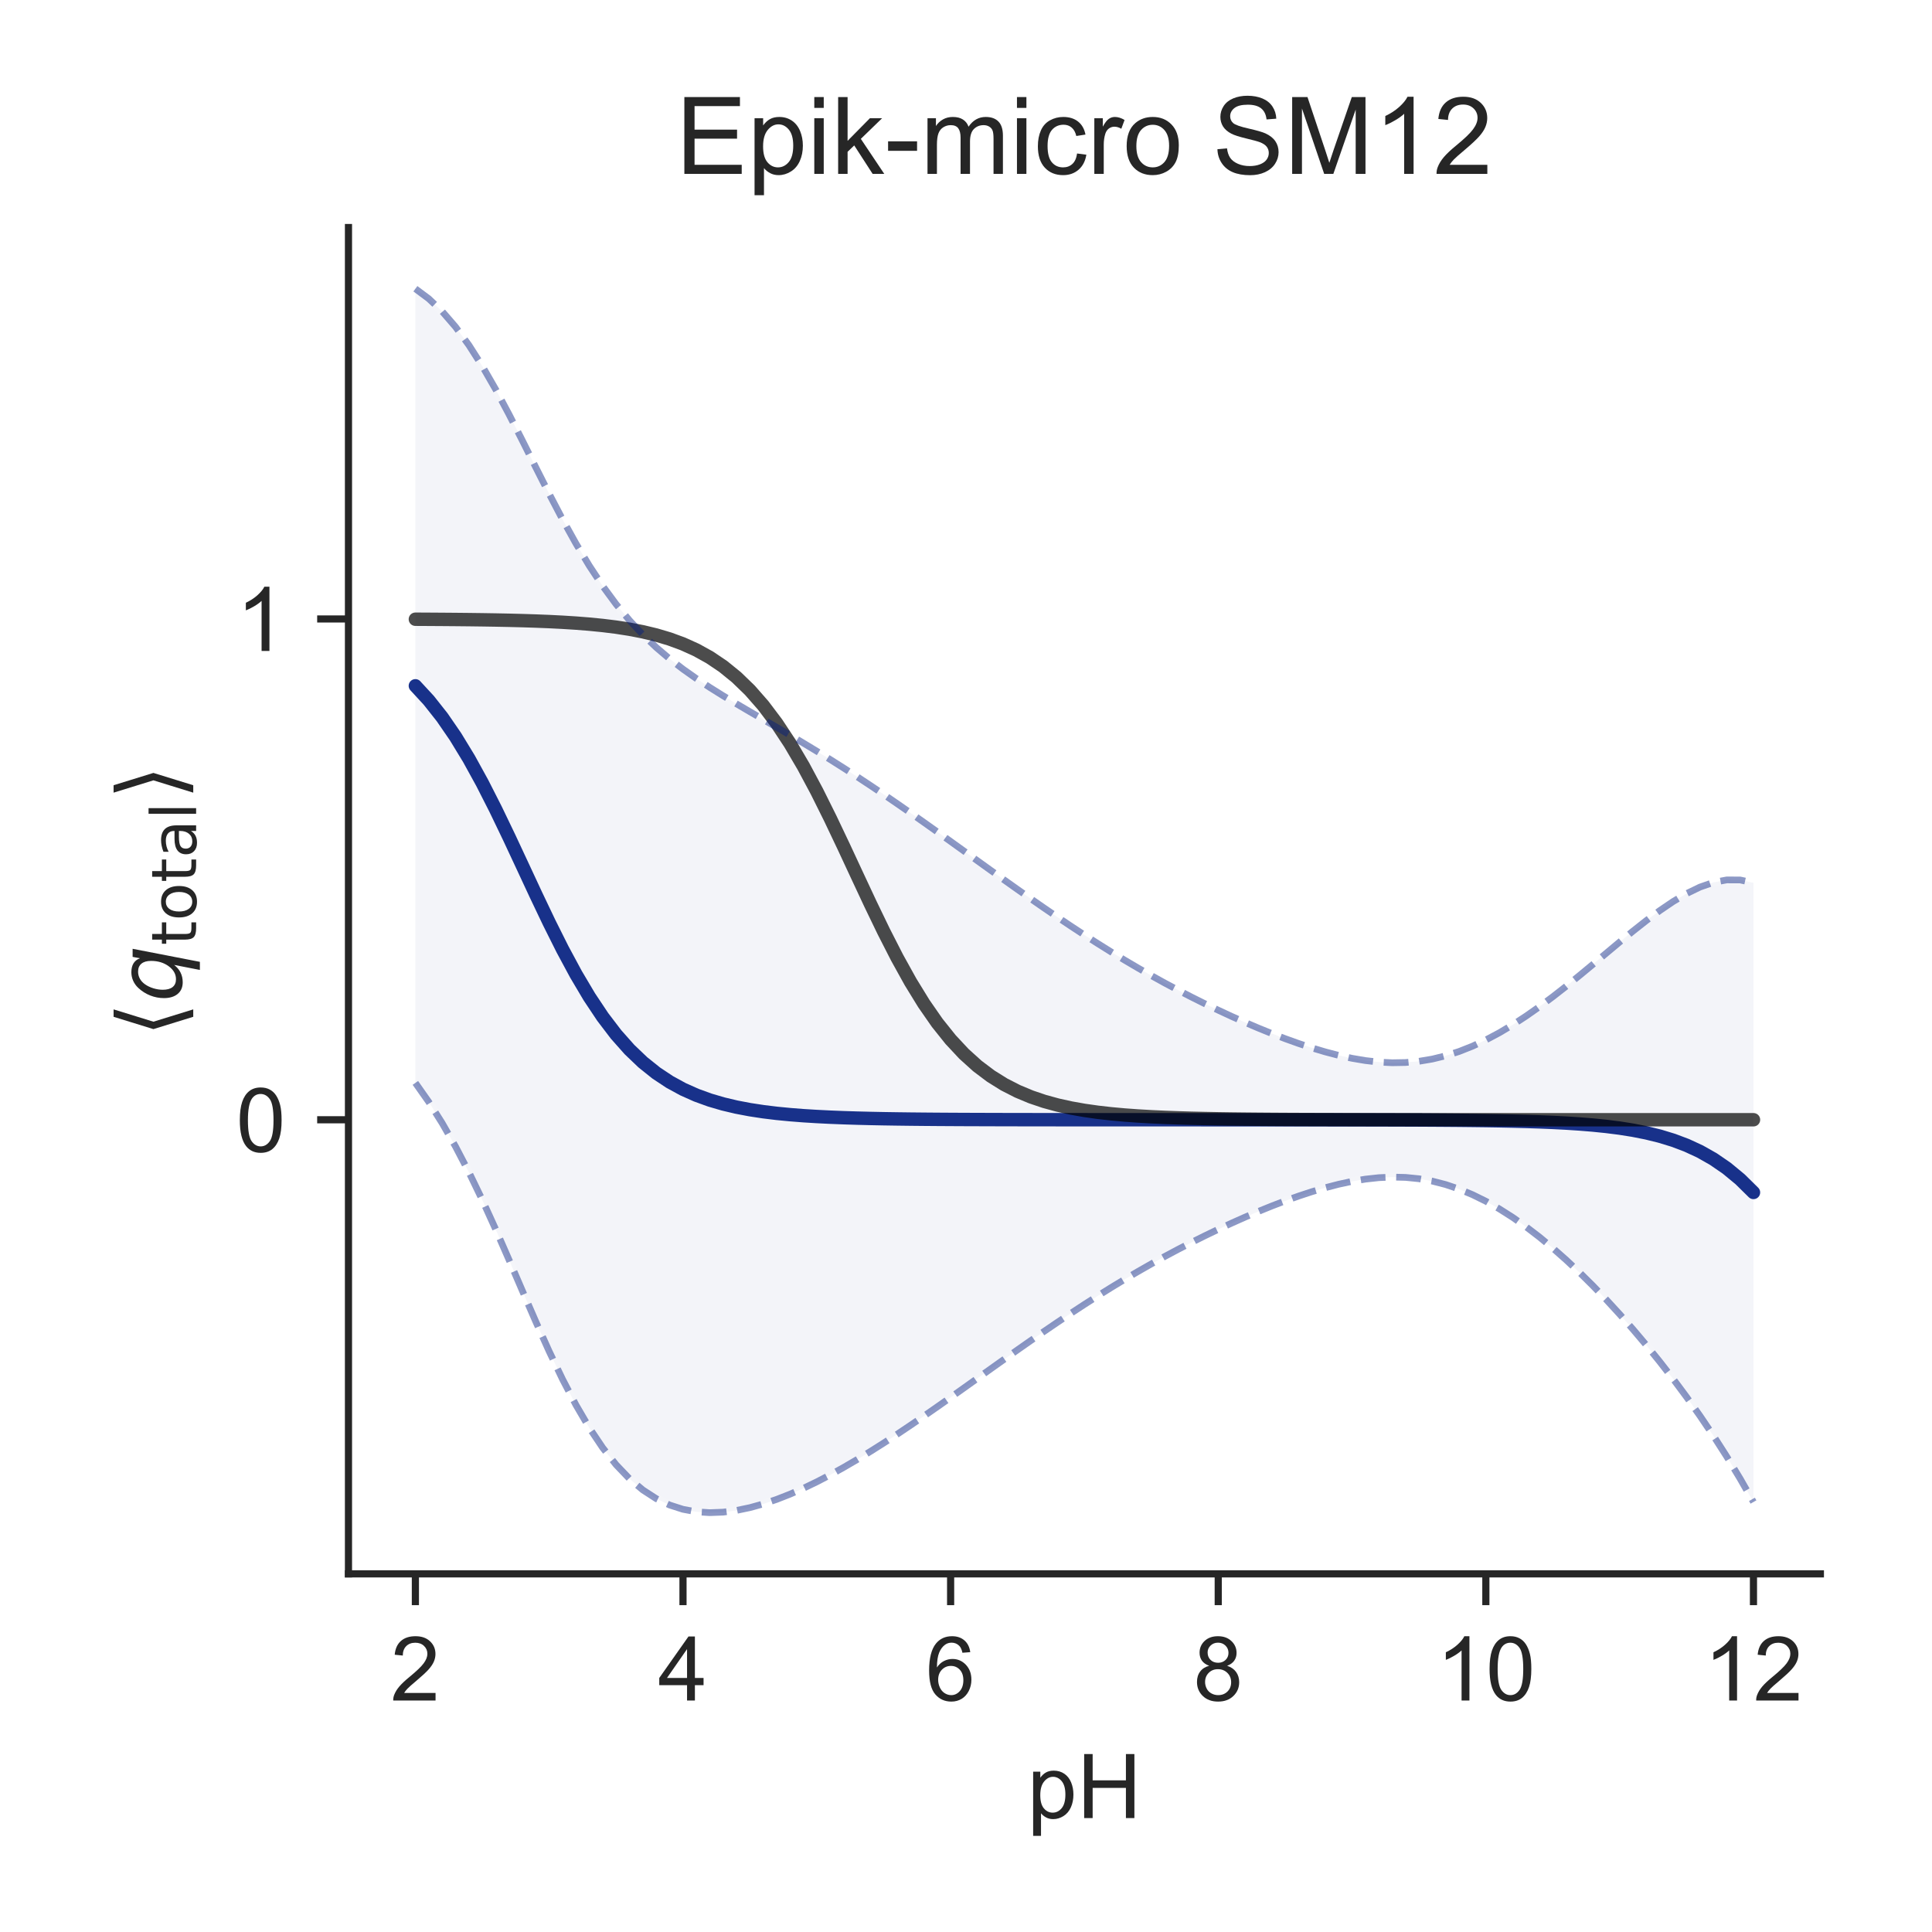 <?xml version="1.0" encoding="utf-8" standalone="no"?>
<!DOCTYPE svg PUBLIC "-//W3C//DTD SVG 1.1//EN"
  "http://www.w3.org/Graphics/SVG/1.1/DTD/svg11.dtd">
<!-- Created with matplotlib (http://matplotlib.org/) -->
<svg height="216pt" version="1.1" viewBox="0 0 216 216" width="216pt" xmlns="http://www.w3.org/2000/svg" xmlns:xlink="http://www.w3.org/1999/xlink">
 <defs>
  <style type="text/css">
*{stroke-linecap:butt;stroke-linejoin:round;}
  </style>
 </defs>
 <g id="figure_1">
  <g id="patch_1">
   <path d="M 0 216 
L 216 216 
L 216 0 
L 0 0 
z
" style="fill:#ffffff;"/>
  </g>
  <g id="axes_1">
   <g id="patch_2">
    <path d="M 38.96 175.96 
L 203.52 175.96 
L 203.52 25.44 
L 38.96 25.44 
z
" style="fill:#ffffff;"/>
   </g>
   <g id="matplotlib.axis_1">
    <g id="xtick_1">
     <g id="line2d_1">
      <defs>
       <path d="M 0 0 
L 0 3.5 
" id="m977590ba73" style="stroke:#262626;stroke-width:0.8;"/>
      </defs>
      <g>
       <use style="fill:#262626;stroke:#262626;stroke-width:0.8;" x="46.44" xlink:href="#m977590ba73" y="175.96"/>
      </g>
     </g>
     <g id="text_1">
      <!-- 2 -->
      <defs>
       <path d="M 50.344 8.453 
L 50.344 0 
L 3.031 0 
Q 2.938 3.172 4.047 6.109 
Q 5.859 10.938 9.828 15.625 
Q 13.812 20.312 21.344 26.469 
Q 33.016 36.031 37.109 41.625 
Q 41.219 47.219 41.219 52.203 
Q 41.219 57.422 37.469 61 
Q 33.734 64.594 27.734 64.594 
Q 21.391 64.594 17.578 60.781 
Q 13.766 56.984 13.719 50.25 
L 4.688 51.172 
Q 5.609 61.281 11.656 66.578 
Q 17.719 71.875 27.938 71.875 
Q 38.234 71.875 44.234 66.156 
Q 50.25 60.453 50.25 52 
Q 50.25 47.703 48.484 43.547 
Q 46.734 39.406 42.656 34.812 
Q 38.578 30.219 29.109 22.219 
Q 21.188 15.578 18.938 13.203 
Q 16.703 10.844 15.234 8.453 
z
" id="ArialMT-32"/>
      </defs>
      <g style="fill:#262626;" transform="translate(43.66 190.118)scale(0.1 -0.1)">
       <use xlink:href="#ArialMT-32"/>
      </g>
     </g>
    </g>
    <g id="xtick_2">
     <g id="line2d_2">
      <g>
       <use style="fill:#262626;stroke:#262626;stroke-width:0.8;" x="76.36" xlink:href="#m977590ba73" y="175.96"/>
      </g>
     </g>
     <g id="text_2">
      <!-- 4 -->
      <defs>
       <path d="M 32.328 0 
L 32.328 17.141 
L 1.266 17.141 
L 1.266 25.203 
L 33.938 71.578 
L 41.109 71.578 
L 41.109 25.203 
L 50.781 25.203 
L 50.781 17.141 
L 41.109 17.141 
L 41.109 0 
z
M 32.328 25.203 
L 32.328 57.469 
L 9.906 25.203 
z
" id="ArialMT-34"/>
      </defs>
      <g style="fill:#262626;" transform="translate(73.58 190.118)scale(0.1 -0.1)">
       <use xlink:href="#ArialMT-34"/>
      </g>
     </g>
    </g>
    <g id="xtick_3">
     <g id="line2d_3">
      <g>
       <use style="fill:#262626;stroke:#262626;stroke-width:0.8;" x="106.28" xlink:href="#m977590ba73" y="175.96"/>
      </g>
     </g>
     <g id="text_3">
      <!-- 6 -->
      <defs>
       <path d="M 49.75 54.047 
L 41.016 53.375 
Q 39.844 58.547 37.703 60.891 
Q 34.125 64.656 28.906 64.656 
Q 24.703 64.656 21.531 62.312 
Q 17.391 59.281 14.984 53.469 
Q 12.594 47.656 12.5 36.922 
Q 15.672 41.75 20.266 44.094 
Q 24.859 46.438 29.891 46.438 
Q 38.672 46.438 44.844 39.969 
Q 51.031 33.5 51.031 23.25 
Q 51.031 16.5 48.125 10.719 
Q 45.219 4.938 40.141 1.859 
Q 35.062 -1.219 28.609 -1.219 
Q 17.625 -1.219 10.688 6.859 
Q 3.766 14.938 3.766 33.5 
Q 3.766 54.25 11.422 63.672 
Q 18.109 71.875 29.438 71.875 
Q 37.891 71.875 43.281 67.141 
Q 48.688 62.406 49.75 54.047 
z
M 13.875 23.188 
Q 13.875 18.656 15.797 14.5 
Q 17.719 10.359 21.188 8.172 
Q 24.656 6 28.469 6 
Q 34.031 6 38.031 10.484 
Q 42.047 14.984 42.047 22.703 
Q 42.047 30.125 38.078 34.391 
Q 34.125 38.672 28.125 38.672 
Q 22.172 38.672 18.016 34.391 
Q 13.875 30.125 13.875 23.188 
z
" id="ArialMT-36"/>
      </defs>
      <g style="fill:#262626;" transform="translate(103.5 190.118)scale(0.1 -0.1)">
       <use xlink:href="#ArialMT-36"/>
      </g>
     </g>
    </g>
    <g id="xtick_4">
     <g id="line2d_4">
      <g>
       <use style="fill:#262626;stroke:#262626;stroke-width:0.8;" x="136.2" xlink:href="#m977590ba73" y="175.96"/>
      </g>
     </g>
     <g id="text_4">
      <!-- 8 -->
      <defs>
       <path d="M 17.672 38.812 
Q 12.203 40.828 9.562 44.531 
Q 6.938 48.25 6.938 53.422 
Q 6.938 61.234 12.547 66.547 
Q 18.172 71.875 27.484 71.875 
Q 36.859 71.875 42.578 66.422 
Q 48.297 60.984 48.297 53.172 
Q 48.297 48.188 45.672 44.5 
Q 43.062 40.828 37.75 38.812 
Q 44.344 36.672 47.781 31.875 
Q 51.219 27.094 51.219 20.453 
Q 51.219 11.281 44.719 5.031 
Q 38.234 -1.219 27.641 -1.219 
Q 17.047 -1.219 10.547 5.047 
Q 4.047 11.328 4.047 20.703 
Q 4.047 27.688 7.594 32.391 
Q 11.141 37.109 17.672 38.812 
z
M 15.922 53.719 
Q 15.922 48.641 19.188 45.406 
Q 22.469 42.188 27.688 42.188 
Q 32.766 42.188 36.016 45.375 
Q 39.266 48.578 39.266 53.219 
Q 39.266 58.062 35.906 61.359 
Q 32.562 64.656 27.594 64.656 
Q 22.562 64.656 19.234 61.422 
Q 15.922 58.203 15.922 53.719 
z
M 13.094 20.656 
Q 13.094 16.891 14.875 13.375 
Q 16.656 9.859 20.172 7.922 
Q 23.688 6 27.734 6 
Q 34.031 6 38.125 10.047 
Q 42.234 14.109 42.234 20.359 
Q 42.234 26.703 38.016 30.859 
Q 33.797 35.016 27.438 35.016 
Q 21.234 35.016 17.156 30.906 
Q 13.094 26.812 13.094 20.656 
z
" id="ArialMT-38"/>
      </defs>
      <g style="fill:#262626;" transform="translate(133.42 190.118)scale(0.1 -0.1)">
       <use xlink:href="#ArialMT-38"/>
      </g>
     </g>
    </g>
    <g id="xtick_5">
     <g id="line2d_5">
      <g>
       <use style="fill:#262626;stroke:#262626;stroke-width:0.8;" x="166.12" xlink:href="#m977590ba73" y="175.96"/>
      </g>
     </g>
     <g id="text_5">
      <!-- 10 -->
      <defs>
       <path d="M 37.25 0 
L 28.469 0 
L 28.469 56 
Q 25.297 52.984 20.141 49.953 
Q 14.984 46.922 10.891 45.406 
L 10.891 53.906 
Q 18.266 57.375 23.781 62.297 
Q 29.297 67.234 31.594 71.875 
L 37.25 71.875 
z
" id="ArialMT-31"/>
       <path d="M 4.156 35.297 
Q 4.156 48 6.766 55.734 
Q 9.375 63.484 14.516 67.672 
Q 19.672 71.875 27.484 71.875 
Q 33.25 71.875 37.594 69.547 
Q 41.938 67.234 44.766 62.859 
Q 47.609 58.5 49.219 52.219 
Q 50.828 45.953 50.828 35.297 
Q 50.828 22.703 48.234 14.969 
Q 45.656 7.234 40.5 3 
Q 35.359 -1.219 27.484 -1.219 
Q 17.141 -1.219 11.234 6.203 
Q 4.156 15.141 4.156 35.297 
z
M 13.188 35.297 
Q 13.188 17.672 17.312 11.828 
Q 21.438 6 27.484 6 
Q 33.547 6 37.672 11.859 
Q 41.797 17.719 41.797 35.297 
Q 41.797 52.984 37.672 58.781 
Q 33.547 64.594 27.391 64.594 
Q 21.344 64.594 17.719 59.469 
Q 13.188 52.938 13.188 35.297 
z
" id="ArialMT-30"/>
      </defs>
      <g style="fill:#262626;" transform="translate(160.559 190.118)scale(0.1 -0.1)">
       <use xlink:href="#ArialMT-31"/>
       <use x="55.615" xlink:href="#ArialMT-30"/>
      </g>
     </g>
    </g>
    <g id="xtick_6">
     <g id="line2d_6">
      <g>
       <use style="fill:#262626;stroke:#262626;stroke-width:0.8;" x="196.04" xlink:href="#m977590ba73" y="175.96"/>
      </g>
     </g>
     <g id="text_6">
      <!-- 12 -->
      <g style="fill:#262626;" transform="translate(190.479 190.118)scale(0.1 -0.1)">
       <use xlink:href="#ArialMT-31"/>
       <use x="55.615" xlink:href="#ArialMT-32"/>
      </g>
     </g>
    </g>
    <g id="text_7">
     <!-- pH -->
     <defs>
      <path d="M 6.594 -19.875 
L 6.594 51.859 
L 14.594 51.859 
L 14.594 45.125 
Q 17.438 49.078 21 51.047 
Q 24.562 53.031 29.641 53.031 
Q 36.281 53.031 41.359 49.609 
Q 46.438 46.188 49.016 39.953 
Q 51.609 33.734 51.609 26.312 
Q 51.609 18.359 48.75 11.984 
Q 45.906 5.609 40.453 2.219 
Q 35.016 -1.172 29 -1.172 
Q 24.609 -1.172 21.109 0.688 
Q 17.625 2.547 15.375 5.375 
L 15.375 -19.875 
z
M 14.547 25.641 
Q 14.547 15.625 18.594 10.844 
Q 22.656 6.062 28.422 6.062 
Q 34.281 6.062 38.453 11.016 
Q 42.625 15.969 42.625 26.375 
Q 42.625 36.281 38.547 41.203 
Q 34.469 46.141 28.812 46.141 
Q 23.188 46.141 18.859 40.891 
Q 14.547 35.641 14.547 25.641 
z
" id="ArialMT-70"/>
      <path d="M 8.016 0 
L 8.016 71.578 
L 17.484 71.578 
L 17.484 42.188 
L 54.688 42.188 
L 54.688 71.578 
L 64.156 71.578 
L 64.156 0 
L 54.688 0 
L 54.688 33.734 
L 17.484 33.734 
L 17.484 0 
z
" id="ArialMT-48"/>
     </defs>
     <g style="fill:#262626;" transform="translate(114.849 203.263)scale(0.1 -0.1)">
      <use xlink:href="#ArialMT-70"/>
      <use x="55.615" xlink:href="#ArialMT-48"/>
     </g>
    </g>
   </g>
   <g id="matplotlib.axis_2">
    <g id="ytick_1">
     <g id="line2d_7">
      <defs>
       <path d="M 0 0 
L -3.5 0 
" id="m292c0b0cd9" style="stroke:#262626;stroke-width:0.8;"/>
      </defs>
      <g>
       <use style="fill:#262626;stroke:#262626;stroke-width:0.8;" x="38.96" xlink:href="#m292c0b0cd9" y="125.189"/>
      </g>
     </g>
     <g id="text_8">
      <!-- 0 -->
      <g style="fill:#262626;" transform="translate(26.399 128.768)scale(0.1 -0.1)">
       <use xlink:href="#ArialMT-30"/>
      </g>
     </g>
    </g>
    <g id="ytick_2">
     <g id="line2d_8">
      <g>
       <use style="fill:#262626;stroke:#262626;stroke-width:0.8;" x="38.96" xlink:href="#m292c0b0cd9" y="69.201"/>
      </g>
     </g>
     <g id="text_9">
      <!-- 1 -->
      <g style="fill:#262626;" transform="translate(26.399 72.78)scale(0.1 -0.1)">
       <use xlink:href="#ArialMT-31"/>
      </g>
     </g>
    </g>
    <g id="text_10">
     <!-- $\langle q_\mathsf{total} \rangle$ -->
     <defs>
      <path d="M 8.938 31.344 
L 22.703 75.875 
L 31 75.875 
L 17.234 31.344 
L 31 -13.188 
L 22.703 -13.188 
z
" id="DejaVuSans-27e8"/>
      <path d="M 41.703 8.203 
Q 38.094 3.469 33.172 1.016 
Q 28.266 -1.422 22.312 -1.422 
Q 14.016 -1.422 9.297 4.172 
Q 4.594 9.766 4.594 19.578 
Q 4.594 27.484 7.5 34.859 
Q 10.406 42.234 15.828 48.094 
Q 19.344 51.906 23.906 53.953 
Q 28.469 56 33.5 56 
Q 39.547 56 43.453 53.609 
Q 47.359 51.219 49.125 46.391 
L 50.688 54.594 
L 59.719 54.594 
L 45.125 -20.609 
L 36.078 -20.609 
z
M 13.922 20.906 
Q 13.922 13.672 16.938 9.891 
Q 19.969 6.109 25.688 6.109 
Q 34.188 6.109 40.188 14.234 
Q 46.188 22.359 46.188 33.984 
Q 46.188 41.016 43.078 44.75 
Q 39.984 48.484 34.188 48.484 
Q 29.938 48.484 26.312 46.5 
Q 22.703 44.531 20.016 40.719 
Q 17.188 36.719 15.547 31.344 
Q 13.922 25.984 13.922 20.906 
z
" id="DejaVuSans-Oblique-71"/>
      <path d="M 18.312 70.219 
L 18.312 54.688 
L 36.812 54.688 
L 36.812 47.703 
L 18.312 47.703 
L 18.312 18.016 
Q 18.312 11.328 20.141 9.422 
Q 21.969 7.516 27.594 7.516 
L 36.812 7.516 
L 36.812 0 
L 27.594 0 
Q 17.188 0 13.234 3.875 
Q 9.281 7.766 9.281 18.016 
L 9.281 47.703 
L 2.688 47.703 
L 2.688 54.688 
L 9.281 54.688 
L 9.281 70.219 
z
" id="DejaVuSans-74"/>
      <path d="M 30.609 48.391 
Q 23.391 48.391 19.188 42.75 
Q 14.984 37.109 14.984 27.297 
Q 14.984 17.484 19.156 11.844 
Q 23.344 6.203 30.609 6.203 
Q 37.797 6.203 41.984 11.859 
Q 46.188 17.531 46.188 27.297 
Q 46.188 37.016 41.984 42.703 
Q 37.797 48.391 30.609 48.391 
z
M 30.609 56 
Q 42.328 56 49.016 48.375 
Q 55.719 40.766 55.719 27.297 
Q 55.719 13.875 49.016 6.219 
Q 42.328 -1.422 30.609 -1.422 
Q 18.844 -1.422 12.172 6.219 
Q 5.516 13.875 5.516 27.297 
Q 5.516 40.766 12.172 48.375 
Q 18.844 56 30.609 56 
z
" id="DejaVuSans-6f"/>
      <path d="M 34.281 27.484 
Q 23.391 27.484 19.188 25 
Q 14.984 22.516 14.984 16.5 
Q 14.984 11.719 18.141 8.906 
Q 21.297 6.109 26.703 6.109 
Q 34.188 6.109 38.703 11.406 
Q 43.219 16.703 43.219 25.484 
L 43.219 27.484 
z
M 52.203 31.203 
L 52.203 0 
L 43.219 0 
L 43.219 8.297 
Q 40.141 3.328 35.547 0.953 
Q 30.953 -1.422 24.312 -1.422 
Q 15.922 -1.422 10.953 3.297 
Q 6 8.016 6 15.922 
Q 6 25.141 12.172 29.828 
Q 18.359 34.516 30.609 34.516 
L 43.219 34.516 
L 43.219 35.406 
Q 43.219 41.609 39.141 45 
Q 35.062 48.391 27.688 48.391 
Q 23 48.391 18.547 47.266 
Q 14.109 46.141 10.016 43.891 
L 10.016 52.203 
Q 14.938 54.109 19.578 55.047 
Q 24.219 56 28.609 56 
Q 40.484 56 46.344 49.844 
Q 52.203 43.703 52.203 31.203 
z
" id="DejaVuSans-61"/>
      <path d="M 9.422 75.984 
L 18.406 75.984 
L 18.406 0 
L 9.422 0 
z
" id="DejaVuSans-6c"/>
      <path d="M 30.078 31.344 
L 16.312 -13.188 
L 8.016 -13.188 
L 21.781 31.344 
L 8.016 75.875 
L 16.312 75.875 
z
" id="DejaVuSans-27e9"/>
     </defs>
     <g style="fill:#262626;" transform="translate(20.299 115.95)rotate(-90)scale(0.1 -0.1)">
      <use transform="translate(0 0.125)" xlink:href="#DejaVuSans-27e8"/>
      <use transform="translate(39.014 0.125)" xlink:href="#DejaVuSans-Oblique-71"/>
      <use transform="translate(102.49 -16.281)scale(0.7)" xlink:href="#DejaVuSans-74"/>
      <use transform="translate(129.937 -16.281)scale(0.7)" xlink:href="#DejaVuSans-6f"/>
      <use transform="translate(172.764 -16.281)scale(0.7)" xlink:href="#DejaVuSans-74"/>
      <use transform="translate(200.21 -16.281)scale(0.7)" xlink:href="#DejaVuSans-61"/>
      <use transform="translate(243.105 -16.281)scale(0.7)" xlink:href="#DejaVuSans-6c"/>
      <use transform="translate(265.288 0.125)" xlink:href="#DejaVuSans-27e9"/>
     </g>
    </g>
   </g>
   <g id="PolyCollection_1">
    <defs>
     <path d="M 46.44 -183.718 
L 46.44 -94.932 
L 47.936 -92.806 
L 49.432 -90.437 
L 50.928 -87.816 
L 52.424 -84.947 
L 53.92 -81.848 
L 55.416 -78.562 
L 56.912 -75.145 
L 58.408 -71.675 
L 59.904 -68.236 
L 61.4 -64.915 
L 62.896 -61.79 
L 64.392 -58.925 
L 65.888 -56.365 
L 67.384 -54.136 
L 68.88 -52.242 
L 70.376 -50.677 
L 71.872 -49.421 
L 73.368 -48.45 
L 74.864 -47.738 
L 76.36 -47.257 
L 77.856 -46.98 
L 79.352 -46.882 
L 80.848 -46.94 
L 82.344 -47.134 
L 83.84 -47.446 
L 85.336 -47.86 
L 86.832 -48.366 
L 88.328 -48.952 
L 89.824 -49.609 
L 91.32 -50.33 
L 92.816 -51.108 
L 94.312 -51.937 
L 95.808 -52.81 
L 97.304 -53.723 
L 98.8 -54.67 
L 100.296 -55.647 
L 101.792 -56.65 
L 103.288 -57.674 
L 104.784 -58.714 
L 106.28 -59.767 
L 107.776 -60.829 
L 109.272 -61.896 
L 110.768 -62.963 
L 112.264 -64.027 
L 113.76 -65.084 
L 115.256 -66.131 
L 116.752 -67.165 
L 118.248 -68.183 
L 119.744 -69.184 
L 121.24 -70.164 
L 122.736 -71.121 
L 124.232 -72.055 
L 125.728 -72.962 
L 127.224 -73.843 
L 128.72 -74.696 
L 130.216 -75.522 
L 131.712 -76.321 
L 133.208 -77.093 
L 134.704 -77.839 
L 136.2 -78.559 
L 137.696 -79.253 
L 139.192 -79.92 
L 140.688 -80.559 
L 142.184 -81.166 
L 143.68 -81.74 
L 145.176 -82.275 
L 146.672 -82.768 
L 148.168 -83.212 
L 149.664 -83.6 
L 151.16 -83.923 
L 152.656 -84.171 
L 154.152 -84.334 
L 155.648 -84.402 
L 157.144 -84.365 
L 158.64 -84.216 
L 160.136 -83.95 
L 161.632 -83.564 
L 163.128 -83.059 
L 164.624 -82.436 
L 166.12 -81.7 
L 167.616 -80.853 
L 169.112 -79.902 
L 170.608 -78.849 
L 172.104 -77.702 
L 173.6 -76.464 
L 175.096 -75.141 
L 176.592 -73.737 
L 178.088 -72.255 
L 179.584 -70.699 
L 181.08 -69.071 
L 182.576 -67.371 
L 184.072 -65.6 
L 185.568 -63.754 
L 187.064 -61.828 
L 188.56 -59.816 
L 190.056 -57.709 
L 191.552 -55.495 
L 193.048 -53.161 
L 194.544 -50.691 
L 196.04 -48.073 
L 196.04 -117.293 
L 196.04 -117.293 
L 194.544 -117.62 
L 193.048 -117.623 
L 191.552 -117.343 
L 190.056 -116.821 
L 188.56 -116.098 
L 187.064 -115.212 
L 185.568 -114.198 
L 184.072 -113.087 
L 182.576 -111.906 
L 181.08 -110.681 
L 179.584 -109.432 
L 178.088 -108.179 
L 176.592 -106.94 
L 175.096 -105.728 
L 173.6 -104.559 
L 172.104 -103.444 
L 170.608 -102.394 
L 169.112 -101.419 
L 167.616 -100.529 
L 166.12 -99.732 
L 164.624 -99.034 
L 163.128 -98.442 
L 161.632 -97.962 
L 160.136 -97.596 
L 158.64 -97.345 
L 157.144 -97.209 
L 155.648 -97.182 
L 154.152 -97.257 
L 152.656 -97.427 
L 151.16 -97.68 
L 149.664 -98.006 
L 148.168 -98.397 
L 146.672 -98.844 
L 145.176 -99.339 
L 143.68 -99.876 
L 142.184 -100.451 
L 140.688 -101.059 
L 139.192 -101.698 
L 137.696 -102.366 
L 136.2 -103.061 
L 134.704 -103.782 
L 133.208 -104.528 
L 131.712 -105.301 
L 130.216 -106.1 
L 128.72 -106.927 
L 127.224 -107.781 
L 125.728 -108.662 
L 124.232 -109.571 
L 122.736 -110.506 
L 121.24 -111.465 
L 119.744 -112.447 
L 118.248 -113.45 
L 116.752 -114.471 
L 115.256 -115.509 
L 113.76 -116.561 
L 112.264 -117.624 
L 110.768 -118.695 
L 109.272 -119.771 
L 107.776 -120.85 
L 106.28 -121.926 
L 104.784 -122.998 
L 103.288 -124.063 
L 101.792 -125.116 
L 100.296 -126.156 
L 98.8 -127.18 
L 97.304 -128.187 
L 95.808 -129.174 
L 94.312 -130.141 
L 92.816 -131.087 
L 91.32 -132.013 
L 89.824 -132.92 
L 88.328 -133.81 
L 86.832 -134.687 
L 85.336 -135.558 
L 83.84 -136.428 
L 82.344 -137.308 
L 80.848 -138.209 
L 79.352 -139.145 
L 77.856 -140.132 
L 76.36 -141.19 
L 74.864 -142.342 
L 73.368 -143.616 
L 71.872 -145.04 
L 70.376 -146.643 
L 68.88 -148.45 
L 67.384 -150.48 
L 65.888 -152.743 
L 64.392 -155.232 
L 62.896 -157.926 
L 61.4 -160.782 
L 59.904 -163.741 
L 58.408 -166.729 
L 56.912 -169.665 
L 55.416 -172.468 
L 53.92 -175.068 
L 52.424 -177.41 
L 50.928 -179.455 
L 49.432 -181.186 
L 47.936 -182.602 
L 46.44 -183.718 
z
" id="m0c2a01ef02" style="stroke:#ffffff;stroke-opacity:0.05;"/>
    </defs>
    <g clip-path="url(#pb37924e67a)">
     <use style="fill:#001c7f;fill-opacity:0.05;stroke:#ffffff;stroke-opacity:0.05;" x="0" xlink:href="#m0c2a01ef02" y="216"/>
    </g>
   </g>
   <g id="line2d_9">
    <path clip-path="url(#pb37924e67a)" d="M 46.44 76.675 
L 47.936 78.296 
L 49.432 80.188 
L 50.928 82.365 
L 52.424 84.822 
L 53.92 87.542 
L 55.416 90.485 
L 56.912 93.595 
L 58.408 96.798 
L 59.904 100.011 
L 61.4 103.151 
L 62.896 106.142 
L 64.392 108.921 
L 65.888 111.446 
L 67.384 113.692 
L 68.88 115.654 
L 70.376 117.34 
L 71.872 118.769 
L 73.368 119.967 
L 74.864 120.96 
L 76.36 121.777 
L 77.856 122.444 
L 79.352 122.987 
L 80.848 123.425 
L 82.344 123.779 
L 83.84 124.063 
L 85.336 124.291 
L 86.832 124.474 
L 88.328 124.619 
L 89.824 124.736 
L 91.32 124.828 
L 92.816 124.902 
L 94.312 124.961 
L 95.808 125.008 
L 97.304 125.045 
L 98.8 125.075 
L 100.296 125.098 
L 101.792 125.117 
L 103.288 125.132 
L 104.784 125.144 
L 106.28 125.153 
L 107.776 125.161 
L 109.272 125.166 
L 110.768 125.171 
L 112.264 125.175 
L 113.76 125.178 
L 115.256 125.18 
L 116.752 125.182 
L 118.248 125.184 
L 119.744 125.185 
L 121.24 125.186 
L 122.736 125.187 
L 124.232 125.187 
L 125.728 125.188 
L 127.224 125.188 
L 128.72 125.189 
L 130.216 125.189 
L 131.712 125.189 
L 133.208 125.189 
L 134.704 125.19 
L 136.2 125.19 
L 137.696 125.19 
L 139.192 125.191 
L 140.688 125.191 
L 142.184 125.192 
L 143.68 125.192 
L 145.176 125.193 
L 146.672 125.194 
L 148.168 125.195 
L 149.664 125.197 
L 151.16 125.199 
L 152.656 125.201 
L 154.152 125.204 
L 155.648 125.208 
L 157.144 125.213 
L 158.64 125.219 
L 160.136 125.227 
L 161.632 125.237 
L 163.128 125.249 
L 164.624 125.265 
L 166.12 125.284 
L 167.616 125.309 
L 169.112 125.34 
L 170.608 125.378 
L 172.104 125.427 
L 173.6 125.488 
L 175.096 125.565 
L 176.592 125.662 
L 178.088 125.783 
L 179.584 125.935 
L 181.08 126.124 
L 182.576 126.361 
L 184.072 126.657 
L 185.568 127.024 
L 187.064 127.48 
L 188.56 128.043 
L 190.056 128.735 
L 191.552 129.581 
L 193.048 130.608 
L 194.544 131.844 
L 196.04 133.317 
" style="fill:none;opacity:0.9;stroke:#001c7f;stroke-linecap:round;stroke-width:1.5;"/>
   </g>
   <g id="line2d_10">
    <path clip-path="url(#pb37924e67a)" d="M 46.44 69.23 
L 47.936 69.238 
L 49.432 69.248 
L 50.928 69.26 
L 52.424 69.275 
L 53.92 69.294 
L 55.416 69.318 
L 56.912 69.348 
L 58.408 69.386 
L 59.904 69.434 
L 61.4 69.493 
L 62.896 69.569 
L 64.392 69.663 
L 65.888 69.781 
L 67.384 69.93 
L 68.88 70.115 
L 70.376 70.347 
L 71.872 70.636 
L 73.368 70.996 
L 74.864 71.442 
L 76.36 71.993 
L 77.856 72.671 
L 79.352 73.5 
L 80.848 74.508 
L 82.344 75.722 
L 83.84 77.17 
L 85.336 78.877 
L 86.832 80.861 
L 88.328 83.129 
L 89.824 85.674 
L 91.32 88.471 
L 92.816 91.476 
L 94.312 94.624 
L 95.808 97.84 
L 97.304 101.038 
L 98.8 104.138 
L 100.296 107.066 
L 101.792 109.767 
L 103.288 112.203 
L 104.784 114.357 
L 106.28 116.228 
L 107.776 117.829 
L 109.272 119.181 
L 110.768 120.309 
L 112.264 121.242 
L 113.76 122.007 
L 115.256 122.632 
L 116.752 123.139 
L 118.248 123.548 
L 119.744 123.878 
L 121.24 124.143 
L 122.736 124.355 
L 124.232 124.524 
L 125.728 124.66 
L 127.224 124.768 
L 128.72 124.854 
L 130.216 124.923 
L 131.712 124.977 
L 133.208 125.021 
L 134.704 125.055 
L 136.2 125.083 
L 137.696 125.105 
L 139.192 125.122 
L 140.688 125.136 
L 142.184 125.147 
L 143.68 125.156 
L 145.176 125.163 
L 146.672 125.168 
L 148.168 125.172 
L 149.664 125.176 
L 151.16 125.179 
L 152.656 125.181 
L 154.152 125.183 
L 155.648 125.184 
L 157.144 125.185 
L 158.64 125.186 
L 160.136 125.187 
L 161.632 125.187 
L 163.128 125.188 
L 164.624 125.188 
L 166.12 125.188 
L 167.616 125.189 
L 169.112 125.189 
L 170.608 125.189 
L 172.104 125.189 
L 173.6 125.189 
L 175.096 125.189 
L 176.592 125.189 
L 178.088 125.189 
L 179.584 125.189 
L 181.08 125.189 
L 182.576 125.189 
L 184.072 125.189 
L 185.568 125.189 
L 187.064 125.189 
L 188.56 125.189 
L 190.056 125.189 
L 191.552 125.189 
L 193.048 125.189 
L 194.544 125.189 
L 196.04 125.189 
" style="fill:none;opacity:0.7;stroke:#000000;stroke-linecap:round;stroke-width:1.5;"/>
   </g>
   <g id="line2d_11">
    <path clip-path="url(#pb37924e67a)" d="M 46.44 32.282 
L 47.936 33.398 
L 49.432 34.814 
L 50.928 36.545 
L 52.424 38.59 
L 53.92 40.932 
L 55.416 43.532 
L 56.912 46.335 
L 58.408 49.271 
L 59.904 52.259 
L 61.4 55.218 
L 62.896 58.074 
L 64.392 60.768 
L 65.888 63.257 
L 67.384 65.52 
L 68.88 67.55 
L 70.376 69.357 
L 71.872 70.96 
L 73.368 72.384 
L 74.864 73.658 
L 76.36 74.81 
L 77.856 75.868 
L 79.352 76.855 
L 80.848 77.791 
L 82.344 78.692 
L 83.84 79.572 
L 85.336 80.442 
L 86.832 81.313 
L 88.328 82.19 
L 89.824 83.08 
L 91.32 83.987 
L 92.816 84.913 
L 94.312 85.859 
L 95.808 86.826 
L 97.304 87.813 
L 98.8 88.82 
L 100.296 89.844 
L 101.792 90.884 
L 103.288 91.937 
L 104.784 93.002 
L 106.28 94.074 
L 107.776 95.15 
L 109.272 96.229 
L 110.768 97.305 
L 112.264 98.376 
L 113.76 99.439 
L 115.256 100.491 
L 116.752 101.529 
L 118.248 102.55 
L 119.744 103.553 
L 121.24 104.535 
L 122.736 105.494 
L 124.232 106.429 
L 125.728 107.338 
L 127.224 108.219 
L 128.72 109.073 
L 130.216 109.9 
L 131.712 110.699 
L 133.208 111.472 
L 134.704 112.218 
L 136.2 112.939 
L 137.696 113.634 
L 139.192 114.302 
L 140.688 114.941 
L 142.184 115.549 
L 143.68 116.124 
L 145.176 116.661 
L 146.672 117.156 
L 148.168 117.603 
L 149.664 117.994 
L 151.16 118.32 
L 152.656 118.573 
L 154.152 118.743 
L 155.648 118.818 
L 157.144 118.791 
L 158.64 118.655 
L 160.136 118.404 
L 161.632 118.038 
L 163.128 117.558 
L 164.624 116.966 
L 166.12 116.268 
L 167.616 115.471 
L 169.112 114.581 
L 170.608 113.606 
L 172.104 112.556 
L 173.6 111.441 
L 175.096 110.272 
L 176.592 109.06 
L 178.088 107.821 
L 179.584 106.568 
L 181.08 105.319 
L 182.576 104.094 
L 184.072 102.913 
L 185.568 101.802 
L 187.064 100.788 
L 188.56 99.902 
L 190.056 99.179 
L 191.552 98.657 
L 193.048 98.377 
L 194.544 98.38 
L 196.04 98.707 
" style="fill:none;opacity:0.45;stroke:#001c7f;stroke-dasharray:2.775,1.2;stroke-dashoffset:0;stroke-width:0.75;"/>
   </g>
   <g id="line2d_12">
    <path clip-path="url(#pb37924e67a)" d="M 46.44 121.068 
L 47.936 123.194 
L 49.432 125.563 
L 50.928 128.184 
L 52.424 131.053 
L 53.92 134.152 
L 55.416 137.438 
L 56.912 140.855 
L 58.408 144.325 
L 59.904 147.764 
L 61.4 151.085 
L 62.896 154.21 
L 64.392 157.075 
L 65.888 159.635 
L 67.384 161.864 
L 68.88 163.758 
L 70.376 165.323 
L 71.872 166.579 
L 73.368 167.55 
L 74.864 168.262 
L 76.36 168.743 
L 77.856 169.02 
L 79.352 169.118 
L 80.848 169.06 
L 82.344 168.866 
L 83.84 168.554 
L 85.336 168.14 
L 86.832 167.634 
L 88.328 167.048 
L 89.824 166.391 
L 91.32 165.67 
L 92.816 164.892 
L 94.312 164.063 
L 95.808 163.19 
L 97.304 162.277 
L 98.8 161.33 
L 100.296 160.353 
L 101.792 159.35 
L 103.288 158.326 
L 104.784 157.286 
L 106.28 156.233 
L 107.776 155.171 
L 109.272 154.104 
L 110.768 153.037 
L 112.264 151.973 
L 113.76 150.916 
L 115.256 149.869 
L 116.752 148.835 
L 118.248 147.817 
L 119.744 146.816 
L 121.24 145.836 
L 122.736 144.879 
L 124.232 143.945 
L 125.728 143.038 
L 127.224 142.157 
L 128.72 141.304 
L 130.216 140.478 
L 131.712 139.679 
L 133.208 138.907 
L 134.704 138.161 
L 136.2 137.441 
L 137.696 136.747 
L 139.192 136.08 
L 140.688 135.441 
L 142.184 134.834 
L 143.68 134.26 
L 145.176 133.725 
L 146.672 133.232 
L 148.168 132.788 
L 149.664 132.4 
L 151.16 132.077 
L 152.656 131.829 
L 154.152 131.666 
L 155.648 131.598 
L 157.144 131.635 
L 158.64 131.784 
L 160.136 132.05 
L 161.632 132.436 
L 163.128 132.941 
L 164.624 133.564 
L 166.12 134.3 
L 167.616 135.147 
L 169.112 136.098 
L 170.608 137.151 
L 172.104 138.298 
L 173.6 139.536 
L 175.096 140.859 
L 176.592 142.263 
L 178.088 143.745 
L 179.584 145.301 
L 181.08 146.929 
L 182.576 148.629 
L 184.072 150.4 
L 185.568 152.246 
L 187.064 154.172 
L 188.56 156.184 
L 190.056 158.291 
L 191.552 160.505 
L 193.048 162.839 
L 194.544 165.309 
L 196.04 167.927 
" style="fill:none;opacity:0.45;stroke:#001c7f;stroke-dasharray:2.775,1.2;stroke-dashoffset:0;stroke-width:0.75;"/>
   </g>
   <g id="patch_3">
    <path d="M 38.96 175.96 
L 38.96 25.44 
" style="fill:none;stroke:#262626;stroke-linecap:square;stroke-linejoin:miter;stroke-width:0.8;"/>
   </g>
   <g id="patch_4">
    <path d="M 38.96 175.96 
L 203.52 175.96 
" style="fill:none;stroke:#262626;stroke-linecap:square;stroke-linejoin:miter;stroke-width:0.8;"/>
   </g>
   <g id="text_11">
    <!-- Epik-micro SM12 -->
    <defs>
     <path d="M 7.906 0 
L 7.906 71.578 
L 59.672 71.578 
L 59.672 63.141 
L 17.391 63.141 
L 17.391 41.219 
L 56.984 41.219 
L 56.984 32.812 
L 17.391 32.812 
L 17.391 8.453 
L 61.328 8.453 
L 61.328 0 
z
" id="ArialMT-45"/>
     <path d="M 6.641 61.469 
L 6.641 71.578 
L 15.438 71.578 
L 15.438 61.469 
z
M 6.641 0 
L 6.641 51.859 
L 15.438 51.859 
L 15.438 0 
z
" id="ArialMT-69"/>
     <path d="M 6.641 0 
L 6.641 71.578 
L 15.438 71.578 
L 15.438 30.766 
L 36.234 51.859 
L 47.609 51.859 
L 27.781 32.625 
L 49.609 0 
L 38.766 0 
L 21.625 26.516 
L 15.438 20.562 
L 15.438 0 
z
" id="ArialMT-6b"/>
     <path d="M 3.172 21.484 
L 3.172 30.328 
L 30.172 30.328 
L 30.172 21.484 
z
" id="ArialMT-2d"/>
     <path d="M 6.594 0 
L 6.594 51.859 
L 14.453 51.859 
L 14.453 44.578 
Q 16.891 48.391 20.938 50.703 
Q 25 53.031 30.172 53.031 
Q 35.938 53.031 39.625 50.641 
Q 43.312 48.25 44.828 43.953 
Q 50.984 53.031 60.844 53.031 
Q 68.562 53.031 72.703 48.75 
Q 76.859 44.484 76.859 35.594 
L 76.859 0 
L 68.109 0 
L 68.109 32.672 
Q 68.109 37.938 67.25 40.25 
Q 66.406 42.578 64.156 43.984 
Q 61.922 45.406 58.891 45.406 
Q 53.422 45.406 49.797 41.766 
Q 46.188 38.141 46.188 30.125 
L 46.188 0 
L 37.406 0 
L 37.406 33.688 
Q 37.406 39.547 35.25 42.469 
Q 33.109 45.406 28.219 45.406 
Q 24.516 45.406 21.359 43.453 
Q 18.219 41.5 16.797 37.734 
Q 15.375 33.984 15.375 26.906 
L 15.375 0 
z
" id="ArialMT-6d"/>
     <path d="M 40.438 19 
L 49.078 17.875 
Q 47.656 8.938 41.812 3.875 
Q 35.984 -1.172 27.484 -1.172 
Q 16.844 -1.172 10.375 5.781 
Q 3.906 12.75 3.906 25.734 
Q 3.906 34.125 6.688 40.422 
Q 9.469 46.734 15.156 49.875 
Q 20.844 53.031 27.547 53.031 
Q 35.984 53.031 41.359 48.75 
Q 46.734 44.484 48.25 36.625 
L 39.703 35.297 
Q 38.484 40.531 35.375 43.156 
Q 32.281 45.797 27.875 45.797 
Q 21.234 45.797 17.078 41.031 
Q 12.938 36.281 12.938 25.984 
Q 12.938 15.531 16.938 10.797 
Q 20.953 6.062 27.391 6.062 
Q 32.562 6.062 36.031 9.234 
Q 39.5 12.406 40.438 19 
z
" id="ArialMT-63"/>
     <path d="M 6.5 0 
L 6.5 51.859 
L 14.406 51.859 
L 14.406 44 
Q 17.438 49.516 20 51.266 
Q 22.562 53.031 25.641 53.031 
Q 30.078 53.031 34.672 50.203 
L 31.641 42.047 
Q 28.422 43.953 25.203 43.953 
Q 22.312 43.953 20.016 42.219 
Q 17.719 40.484 16.75 37.406 
Q 15.281 32.719 15.281 27.156 
L 15.281 0 
z
" id="ArialMT-72"/>
     <path d="M 3.328 25.922 
Q 3.328 40.328 11.328 47.266 
Q 18.016 53.031 27.641 53.031 
Q 38.328 53.031 45.109 46.016 
Q 51.906 39.016 51.906 26.656 
Q 51.906 16.656 48.906 10.906 
Q 45.906 5.172 40.156 2 
Q 34.422 -1.172 27.641 -1.172 
Q 16.75 -1.172 10.031 5.812 
Q 3.328 12.797 3.328 25.922 
z
M 12.359 25.922 
Q 12.359 15.969 16.703 11.016 
Q 21.047 6.062 27.641 6.062 
Q 34.188 6.062 38.531 11.031 
Q 42.875 16.016 42.875 26.219 
Q 42.875 35.844 38.5 40.797 
Q 34.125 45.75 27.641 45.75 
Q 21.047 45.75 16.703 40.812 
Q 12.359 35.891 12.359 25.922 
z
" id="ArialMT-6f"/>
     <path id="ArialMT-20"/>
     <path d="M 4.5 23 
L 13.422 23.781 
Q 14.062 18.406 16.375 14.969 
Q 18.703 11.531 23.578 9.406 
Q 28.469 7.281 34.578 7.281 
Q 39.984 7.281 44.141 8.891 
Q 48.297 10.5 50.312 13.297 
Q 52.344 16.109 52.344 19.438 
Q 52.344 22.797 50.391 25.312 
Q 48.438 27.828 43.953 29.547 
Q 41.062 30.672 31.203 33.031 
Q 21.344 35.406 17.391 37.5 
Q 12.25 40.188 9.734 44.156 
Q 7.234 48.141 7.234 53.078 
Q 7.234 58.5 10.297 63.203 
Q 13.375 67.922 19.281 70.359 
Q 25.203 72.797 32.422 72.797 
Q 40.375 72.797 46.453 70.234 
Q 52.547 67.672 55.812 62.688 
Q 59.078 57.719 59.328 51.422 
L 50.25 50.734 
Q 49.516 57.516 45.281 60.984 
Q 41.062 64.453 32.812 64.453 
Q 24.219 64.453 20.281 61.297 
Q 16.359 58.156 16.359 53.719 
Q 16.359 49.859 19.141 47.359 
Q 21.875 44.875 33.422 42.266 
Q 44.969 39.656 49.266 37.703 
Q 55.516 34.812 58.484 30.391 
Q 61.469 25.984 61.469 20.219 
Q 61.469 14.5 58.203 9.438 
Q 54.938 4.391 48.797 1.578 
Q 42.672 -1.219 35.016 -1.219 
Q 25.297 -1.219 18.719 1.609 
Q 12.156 4.438 8.422 10.125 
Q 4.688 15.828 4.5 23 
z
" id="ArialMT-53"/>
     <path d="M 7.422 0 
L 7.422 71.578 
L 21.688 71.578 
L 38.625 20.906 
Q 40.969 13.812 42.047 10.297 
Q 43.266 14.203 45.844 21.781 
L 62.984 71.578 
L 75.734 71.578 
L 75.734 0 
L 66.609 0 
L 66.609 59.906 
L 45.797 0 
L 37.25 0 
L 16.547 60.938 
L 16.547 0 
z
" id="ArialMT-4d"/>
    </defs>
    <g style="fill:#262626;" transform="translate(75.565 19.44)scale(0.12 -0.12)">
     <use xlink:href="#ArialMT-45"/>
     <use x="66.699" xlink:href="#ArialMT-70"/>
     <use x="122.314" xlink:href="#ArialMT-69"/>
     <use x="144.531" xlink:href="#ArialMT-6b"/>
     <use x="194.531" xlink:href="#ArialMT-2d"/>
     <use x="227.832" xlink:href="#ArialMT-6d"/>
     <use x="311.133" xlink:href="#ArialMT-69"/>
     <use x="333.35" xlink:href="#ArialMT-63"/>
     <use x="383.35" xlink:href="#ArialMT-72"/>
     <use x="416.65" xlink:href="#ArialMT-6f"/>
     <use x="472.266" xlink:href="#ArialMT-20"/>
     <use x="500.049" xlink:href="#ArialMT-53"/>
     <use x="566.748" xlink:href="#ArialMT-4d"/>
     <use x="650.049" xlink:href="#ArialMT-31"/>
     <use x="705.664" xlink:href="#ArialMT-32"/>
    </g>
   </g>
  </g>
 </g>
 <defs>
  <clipPath id="pb37924e67a">
   <rect height="150.52" width="164.56" x="38.96" y="25.44"/>
  </clipPath>
 </defs>
</svg>
